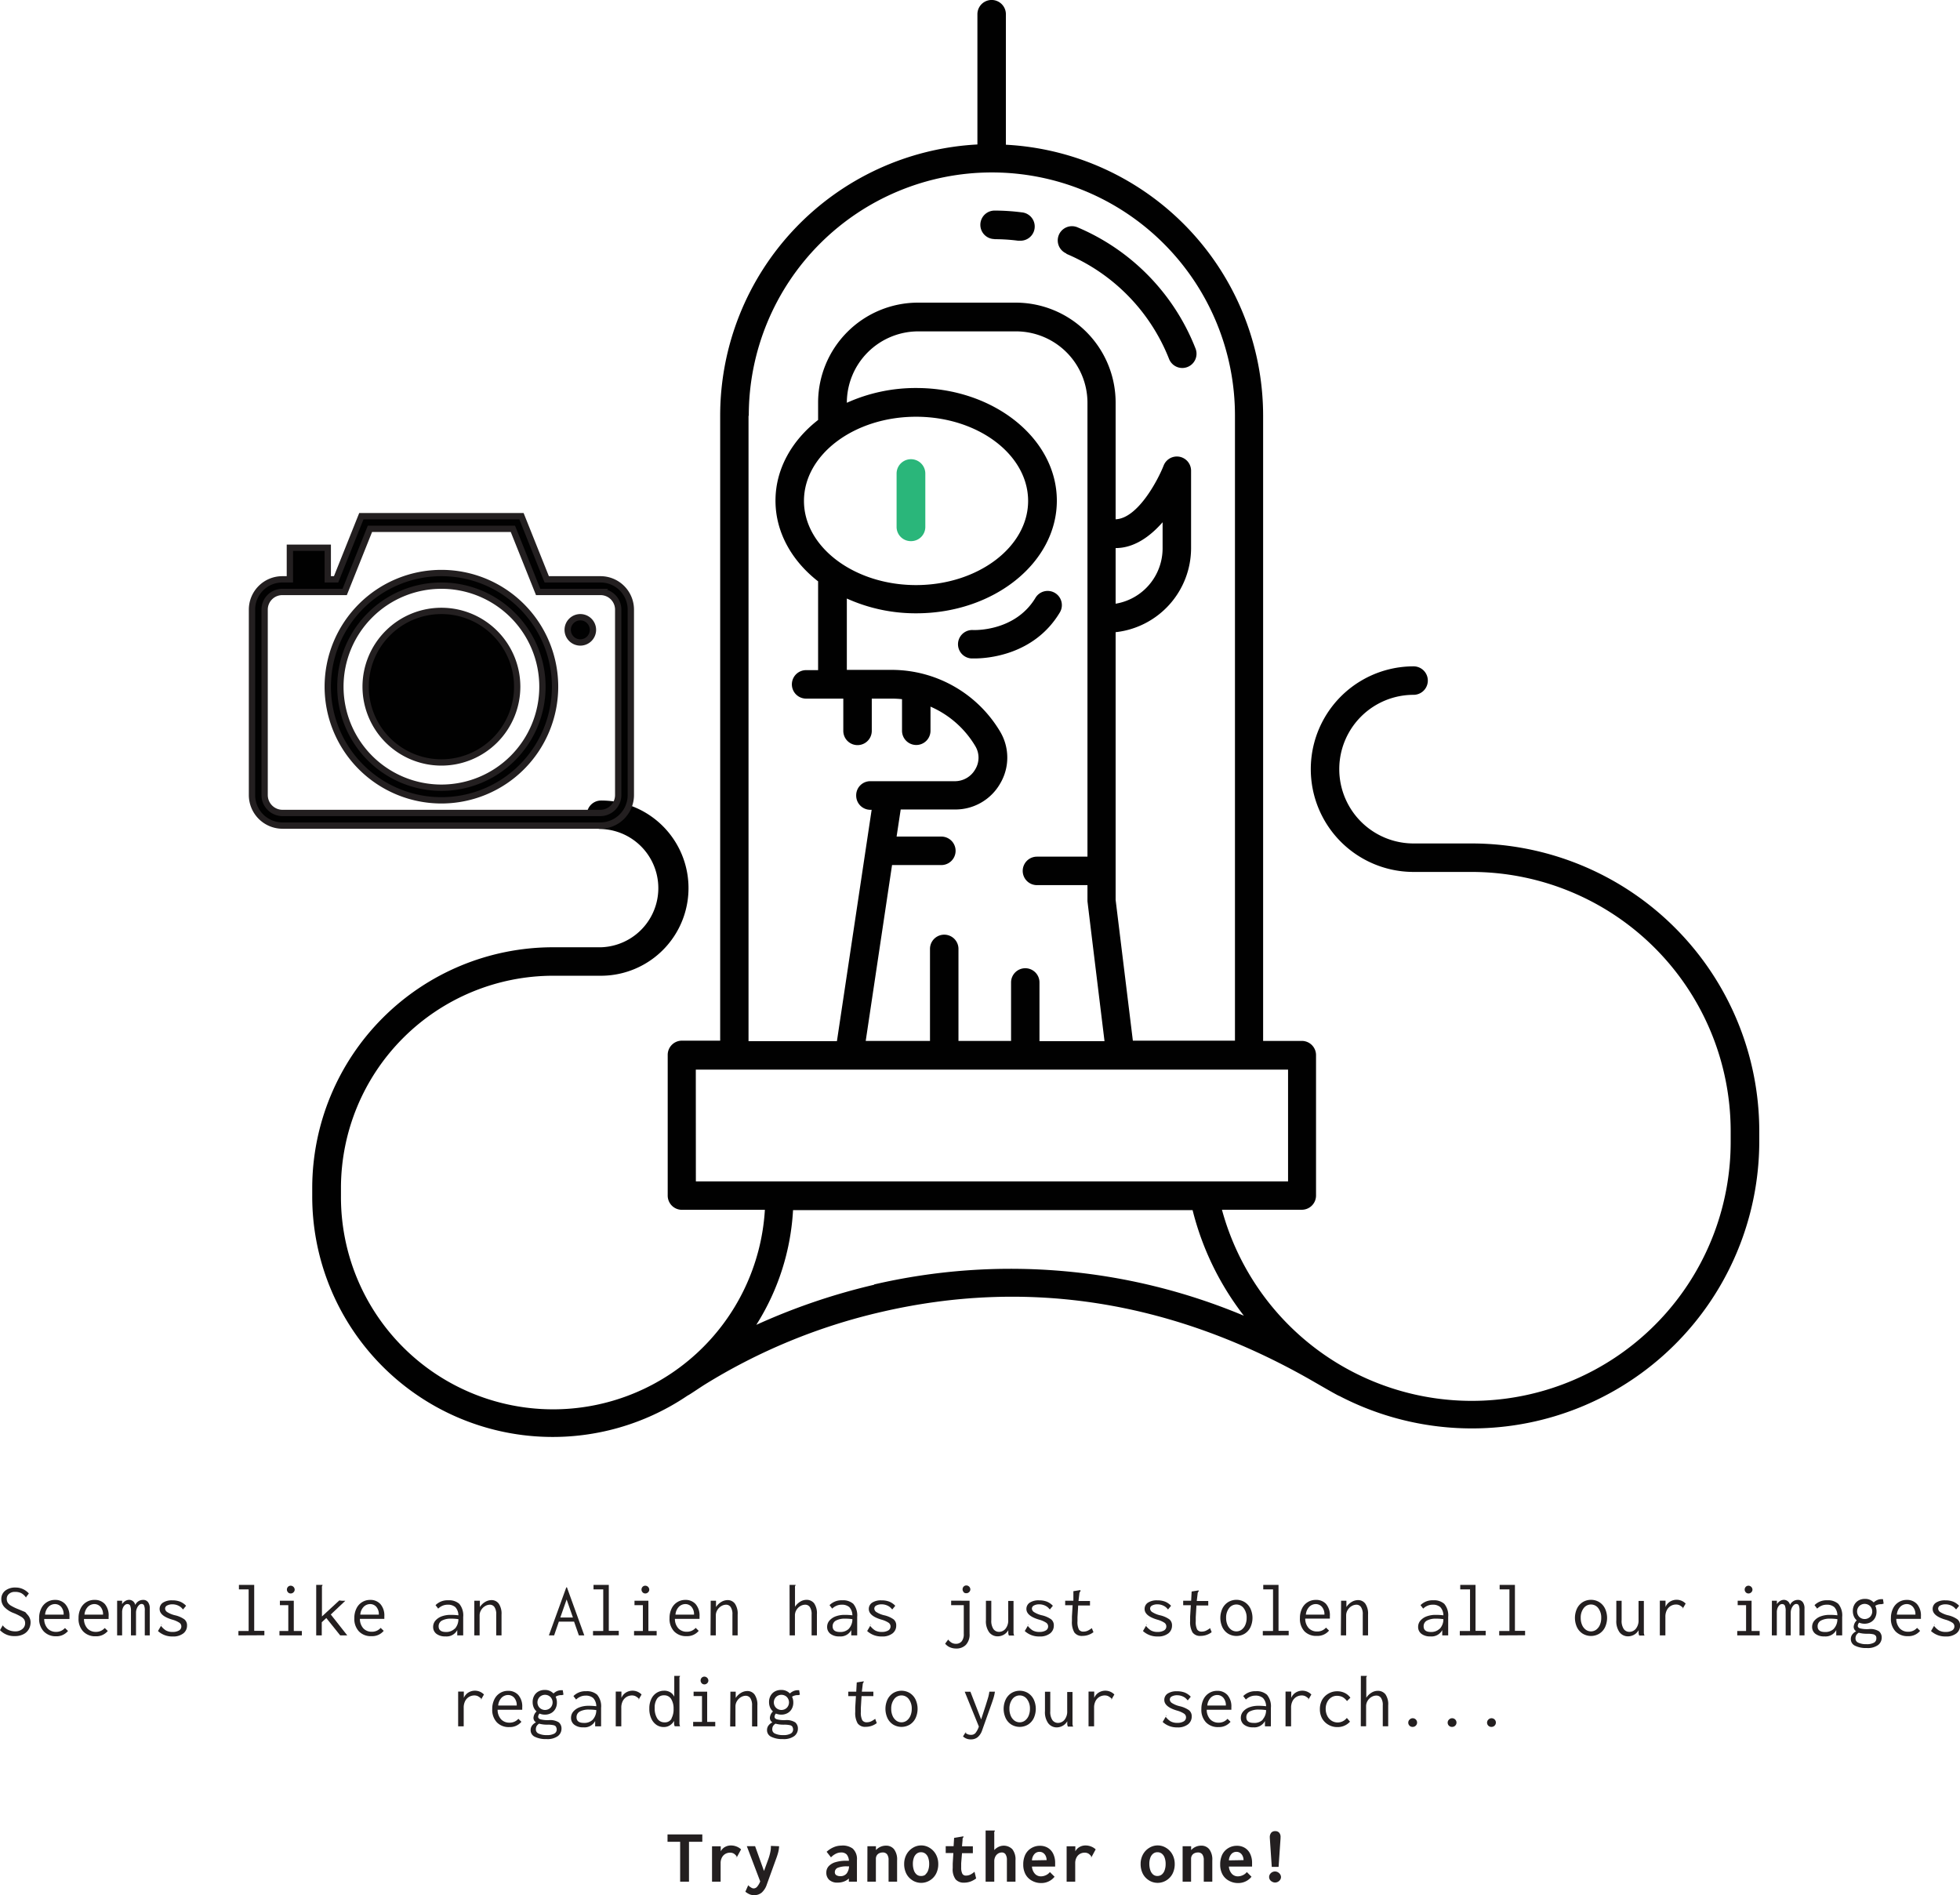 <svg xmlns="http://www.w3.org/2000/svg" viewBox="0 0 310.42 300.12"><defs><style>.cls-1{fill:#2ab67a;}.cls-2,.cls-3{fill:#010101;}.cls-3{stroke:#231f20;stroke-miterlimit:10;}.cls-4{fill:#231f20;}</style></defs><title>Asset 3</title><g id="Layer_2" data-name="Layer 2"><g id="Layer_1-2" data-name="Layer 1"><path class="cls-1" d="M144.3,85.7a2.25,2.25,0,0,0,2.25-2.25V75A2.25,2.25,0,0,0,142,75v8.42A2.25,2.25,0,0,0,144.3,85.7Z"/><path class="cls-2" d="M167.85,97A2.25,2.25,0,0,0,164,94.67c-3.21,5.34-9.61,5.12-9.9,5.11a2.25,2.25,0,0,0-.24,4.5h.44C156.2,104.29,163.75,103.84,167.85,97Z"/><path class="cls-2" d="M157.51,37.88a29.14,29.14,0,0,1,3.72.24l.29,0a2.25,2.25,0,0,0,.29-4.49,33.64,33.64,0,0,0-4.29-.28,2.25,2.25,0,1,0,0,4.51Z"/><path class="cls-2" d="M168.89,40.2a30,30,0,0,1,16.26,16.64,2.25,2.25,0,1,0,4.2-1.63A34.49,34.49,0,0,0,170.65,36a2.25,2.25,0,1,0-1.75,4.15Z"/><path class="cls-2" d="M233.1,133.58h-9.22a11.77,11.77,0,0,1,0-23.54,2.25,2.25,0,1,0,0-4.51,16.28,16.28,0,1,0,0,32.56h9.22a41.07,41.07,0,0,1,41,41v1.61a41,41,0,0,1-80.57,10.89h12.65a2.25,2.25,0,0,0,2.25-2.25V167.1a2.25,2.25,0,0,0-2.25-2.25h-6.13v-99a43,43,0,0,0-40.74-42.93V2.25a2.25,2.25,0,0,0-4.51,0V22.88a43,43,0,0,0-40.74,42.93v99H108a2.25,2.25,0,0,0-2.25,2.25v22.25A2.25,2.25,0,0,0,108,191.6h13.14A33.6,33.6,0,0,1,54,189.46v-1.33a33.64,33.64,0,0,1,33.61-33.6H95.2a13.88,13.88,0,0,0,2-27.61,14,14,0,0,0-2-.14,2.25,2.25,0,0,0,0,4.51,9.37,9.37,0,0,1,0,18.73H87.56a38.16,38.16,0,0,0-38.11,38.11v1.33A38.09,38.09,0,0,0,108.93,221c.2-.07,1.27-.81,2.52-1.62a92.49,92.49,0,0,1,28.2-11.62c23.06-5.33,45.79-1.76,67.64,10.61,1.37.78,4.61,2.68,4.87,2.73a45.5,45.5,0,0,0,66.47-40.39v-1.61A45.58,45.58,0,0,0,233.1,133.58ZM118.59,65.81a38.49,38.49,0,0,1,77,0v99H179.42l-2.73-22.3V100.12a13.41,13.41,0,0,0,11.95-13.31V74.56a2.25,2.25,0,0,0-4.35-.82c-.91,2.31-4.1,8.37-7.6,8.5V63.75a15.83,15.83,0,0,0-15.82-15.82H145.39a15.83,15.83,0,0,0-15.82,15.82v2.76c-4.16,3.24-6.75,7.77-6.75,12.78s2.59,9.54,6.75,12.78v14.06h-1.9a2.25,2.25,0,0,0,0,4.51h5.89v5.11a2.25,2.25,0,1,0,4.51,0v-5.11h3.18a15,15,0,0,1,1.61.09v5a2.25,2.25,0,0,0,4.51,0v-3.82a15.41,15.41,0,0,1,7.1,6.26,3.55,3.55,0,0,1,0,3.65,3.71,3.71,0,0,1-3.25,1.9H137.86A2.23,2.23,0,0,0,135.6,126a2.25,2.25,0,0,0,2.25,2.25h.2l-5.5,36.64h-14v-99Zm43.79,87.53a2.25,2.25,0,0,0-2.25,2.25v9.26h-8.33V150.28a2.25,2.25,0,0,0-4.51,0v14.57H137.11L141.28,137h7.81a2.25,2.25,0,1,0,0-4.51H142l.65-4.29h8.62a8.17,8.17,0,0,0,7.17-4.17,8.05,8.05,0,0,0-.05-8.18,20,20,0,0,0-17.1-9.76h-7.17V94.79a26.46,26.46,0,0,0,11,2.34c12.27,0,22.26-8,22.26-17.84s-10-17.84-22.26-17.84a26.46,26.46,0,0,0-11,2.34v0a11.32,11.32,0,0,1,11.31-11.31h15.49a11.32,11.32,0,0,1,11.31,11.31v71.88h-8a2.25,2.25,0,1,0,0,4.51h8v2.54c0,.09,2.7,22.17,2.7,22.17H164.63v-9.26A2.25,2.25,0,0,0,162.38,153.34ZM145.08,66c9.79,0,17.75,6,17.75,13.33s-8,13.33-17.75,13.33-17.75-6-17.75-13.33S135.29,66,145.08,66Zm31.61,20.8c2.9,0,5.42-1.79,7.44-4.09v4.14a8.89,8.89,0,0,1-7.44,8.76Zm-66.49,82.6H204V187.1H110.21Zm28.23,34.07a99.94,99.94,0,0,0-18.65,6.35,37.85,37.85,0,0,0,5.82-18.17h63.28A45.14,45.14,0,0,0,197,208.37,95.57,95.57,0,0,0,138.44,203.42Z"/><path class="cls-3" d="M95.11,91.75H86.59l-4-10H57.23l-4,10H51.91v-5h-6v5h-1.2a4.8,4.8,0,0,0-4.8,4.8v29.37a4.84,4.84,0,0,0,4.83,4.83H95.08a4.84,4.84,0,0,0,4.83-4.83V96.55A4.8,4.8,0,0,0,95.11,91.75Zm2.8,34.17a2.84,2.84,0,0,1-2.83,2.83H44.74a2.84,2.84,0,0,1-2.83-2.83V96.55a2.8,2.8,0,0,1,2.8-2.8h9.88l4-10H81.23l4,10h9.88a2.8,2.8,0,0,1,2.8,2.8Z"/><path class="cls-3" d="M69.91,90.75a18,18,0,1,0,18,18A18,18,0,0,0,69.91,90.75Zm0,34a16,16,0,1,1,16-16A16,16,0,0,1,69.91,124.75Z"/><path class="cls-3" d="M69.91,96.75a12,12,0,1,0,12,12A12,12,0,0,0,69.91,96.75Z"/><path class="cls-3" d="M91.91,101.75a2,2,0,1,1,2-2A2,2,0,0,1,91.91,101.75Z"/><path class="cls-4" d="M4,255.31l.41.47A1.72,1.72,0,0,1,4.84,257a2.14,2.14,0,0,1-.27,1,2,2,0,0,1-.83.8,2.84,2.84,0,0,1-1.39.31A3.06,3.06,0,0,1,0,258.17l.43-.76h0a2.36,2.36,0,0,0,.83.69,2.59,2.59,0,0,0,1.18.26,1.66,1.66,0,0,0,1.1-.37,1.15,1.15,0,0,0,.44-.91,1.13,1.13,0,0,0-.14-.58,1.49,1.49,0,0,0-.5-.46,8.29,8.29,0,0,0-1.08-.54,4,4,0,0,1-1.58-1,1.85,1.85,0,0,1-.47-1.24,1.65,1.65,0,0,1,.61-1.34,2.55,2.55,0,0,1,1.67-.5,2.71,2.71,0,0,1,1.15.25,2.82,2.82,0,0,1,.93.69l-.47.62h0a2.14,2.14,0,0,0-.75-.68,2.21,2.21,0,0,0-1-.19,1.34,1.34,0,0,0-.93.32,1,1,0,0,0-.35.77,1.18,1.18,0,0,0,.15.61,1.58,1.58,0,0,0,.55.5,7.59,7.59,0,0,0,1.15.55Zm-3.56,2,0,0C.38,257.33.39,257.32.46,257.35Zm.11,0s0,0,0,0l-.06,0,0,0,.08,0ZM4,253s0,0,0,0l.06,0,0,0L4,253Zm.16,0-.05,0,0,0C4.16,253.06,4.17,253.08,4.15,253.06Z"/><path class="cls-4" d="M6.93,258.37a2.88,2.88,0,0,1-.73-2.1,3.36,3.36,0,0,1,.34-1.55,2.37,2.37,0,0,1,2.18-1.34,2.11,2.11,0,0,1,1.61.66A2.75,2.75,0,0,1,11,256q0,.13,0,.4H7a2.22,2.22,0,0,0,.56,1.52,1.77,1.77,0,0,0,1.31.52,1.82,1.82,0,0,0,1.42-.61l.48.47a2.36,2.36,0,0,1-1.92.84A2.6,2.6,0,0,1,6.93,258.37Zm3.15-2.66a1.8,1.8,0,0,0-.39-1.22,1.29,1.29,0,0,0-1-.45,1.47,1.47,0,0,0-1,.42,2,2,0,0,0-.55,1.25Z"/><path class="cls-4" d="M13.17,258.37a2.88,2.88,0,0,1-.73-2.1,3.36,3.36,0,0,1,.34-1.55A2.37,2.37,0,0,1,15,253.38a2.11,2.11,0,0,1,1.61.66A2.75,2.75,0,0,1,17.2,256q0,.13,0,.4h-3.9a2.22,2.22,0,0,0,.56,1.52,1.77,1.77,0,0,0,1.31.52,1.82,1.82,0,0,0,1.42-.61l.48.47a2.36,2.36,0,0,1-1.92.84A2.6,2.6,0,0,1,13.17,258.37Zm3.15-2.66a1.8,1.8,0,0,0-.39-1.22,1.29,1.29,0,0,0-1-.45,1.47,1.47,0,0,0-1,.42,2,2,0,0,0-.55,1.25Z"/><path class="cls-4" d="M18.55,253.51h.79v.54a1.55,1.55,0,0,1,.49-.49,1.17,1.17,0,0,1,.62-.19,1,1,0,0,1,.63.23,1,1,0,0,1,.34.58,1.35,1.35,0,0,1,1.24-.8.92.92,0,0,1,.81.39,1.63,1.63,0,0,1,.25,1V259h-.79v-3.89a1.91,1.91,0,0,0-.13-.89.43.43,0,0,0-.38-.2.6.6,0,0,0-.42.2,1.52,1.52,0,0,0-.33.52,1.7,1.7,0,0,0-.13.63V259h-.8v-3.82a2.16,2.16,0,0,0-.13-.91.49.49,0,0,0-.47-.23.56.56,0,0,0-.37.16,1.18,1.18,0,0,0-.31.46,1.78,1.78,0,0,0-.12.68V259h-.79Z"/><path class="cls-4" d="M29.19,256.45a1.2,1.2,0,0,1,.43,1,1.53,1.53,0,0,1-.58,1.23,2.57,2.57,0,0,1-1.69.49,3.3,3.3,0,0,1-2.33-.86l.48-.82h0a2.91,2.91,0,0,0,.77.72,2.08,2.08,0,0,0,1.08.24,1.9,1.9,0,0,0,1-.23.72.72,0,0,0,.37-.64.7.7,0,0,0-.3-.58,3.9,3.9,0,0,0-1.08-.48q-2.06-.59-2.06-1.7a1.18,1.18,0,0,1,.52-1,2.55,2.55,0,0,1,1.49-.37,3.31,3.31,0,0,1,1.25.21,2.7,2.7,0,0,1,.93.65l-.49.6h0a1.73,1.73,0,0,0-.71-.61,2.16,2.16,0,0,0-.94-.22,1.75,1.75,0,0,0-.85.18.55.55,0,0,0-.33.5.7.7,0,0,0,.34.55,4,4,0,0,0,1.21.5A4.17,4.17,0,0,1,29.19,256.45Zm-3.7.92,0,0,0,0S25.48,257.36,25.49,257.36Zm.16,0s0,0-.11,0l0-.06.07,0Zm3.34-2.5,0,0-.06-.06S28.92,254.84,29,254.89Zm.07,0h0l0,0,0,0S29,254.91,29,254.91Z"/><path class="cls-4" d="M37.76,259v-.7h1.62v-6.59H37.84V251h2.42v7.28h1.61v.7Z"/><path class="cls-4" d="M44.26,259v-.7h1.4v-4.09H44.33v-.7h2.2v4.79h1.28v.7Zm1.36-6.82a.59.59,0,0,1-.18-.43.62.62,0,0,1,.17-.44.59.59,0,0,1,.44-.18.64.64,0,0,1,.62.62.58.58,0,0,1-.19.43.61.61,0,0,1-.44.18A.59.59,0,0,1,45.61,252.18Z"/><path class="cls-4" d="M51.68,256.25l-.72.67V259h-.88v-8h1v.08a.32.32,0,0,0-.09.16,1.56,1.56,0,0,0,0,.29V256l2.75-2.54a3.23,3.23,0,0,0,.64.06h.31l-2.3,2.17L55,259l-1.12,0Z"/><path class="cls-4" d="M56.85,258.37a2.88,2.88,0,0,1-.73-2.1,3.36,3.36,0,0,1,.34-1.55,2.37,2.37,0,0,1,2.18-1.34,2.11,2.11,0,0,1,1.61.66,2.75,2.75,0,0,1,.62,1.94q0,.13,0,.4H57a2.22,2.22,0,0,0,.56,1.52,1.77,1.77,0,0,0,1.31.52,1.82,1.82,0,0,0,1.42-.61l.48.47a2.36,2.36,0,0,1-1.92.84A2.6,2.6,0,0,1,56.85,258.37ZM60,255.71a1.8,1.8,0,0,0-.39-1.22,1.29,1.29,0,0,0-1-.45,1.47,1.47,0,0,0-1,.42,2,2,0,0,0-.55,1.25Z"/><path class="cls-4" d="M72.74,254a2.86,2.86,0,0,1,.62,2.08V259h-.94v-.84a1.91,1.91,0,0,1-1.87,1,2.22,2.22,0,0,1-1.43-.41,1.34,1.34,0,0,1-.52-1.1,1.5,1.5,0,0,1,.37-1,2.38,2.38,0,0,1,1-.67,4,4,0,0,1,1.39-.23,9.64,9.64,0,0,1,1.24.07,1.92,1.92,0,0,0-.49-1.3,1.77,1.77,0,0,0-1.23-.38,2,2,0,0,0-.79.16,2.23,2.23,0,0,0-.69.46l-.42-.55a2.65,2.65,0,0,1,2-.77A2.44,2.44,0,0,1,72.74,254Zm-.7,3.94a2.22,2.22,0,0,0,.56-1.51,7.5,7.5,0,0,0-1.16-.08,2.92,2.92,0,0,0-1.44.3,1,1,0,0,0-.53.91q0,.9,1.16.9A1.89,1.89,0,0,0,72,257.95Z"/><path class="cls-4" d="M75.12,253.51H76v1a2.53,2.53,0,0,1,.82-.8,2,2,0,0,1,1-.3,1.41,1.41,0,0,1,1.17.56,2.8,2.8,0,0,1,.44,1.73V259h-.84v-3.3a2,2,0,0,0-.28-1.19.87.87,0,0,0-.73-.37,1.5,1.5,0,0,0-.75.22,1.76,1.76,0,0,0-.62.61,1.62,1.62,0,0,0-.25.88V259h-.84Z"/><path class="cls-4" d="M91.68,259l-.76-2.18H88.51L87.76,259h-.83l2.76-7.61h.1L92.54,259Zm-2.94-2.83h2l-1-2.86Z"/><path class="cls-4" d="M93.92,259v-.7h1.62v-6.59H94V251h2.42v7.28H98v.7Z"/><path class="cls-4" d="M100.42,259v-.7h1.4v-4.09h-1.33v-.7h2.2v4.79H104v.7Zm1.36-6.82a.59.59,0,0,1-.18-.43.62.62,0,0,1,.17-.44.59.59,0,0,1,.44-.18.64.64,0,0,1,.62.62.58.58,0,0,1-.19.43.61.61,0,0,1-.44.18A.59.59,0,0,1,101.77,252.18Z"/><path class="cls-4" d="M106.77,258.37a2.88,2.88,0,0,1-.73-2.1,3.36,3.36,0,0,1,.34-1.55,2.37,2.37,0,0,1,2.18-1.34,2.11,2.11,0,0,1,1.61.66,2.75,2.75,0,0,1,.62,1.94q0,.13,0,.4h-3.9a2.22,2.22,0,0,0,.56,1.52,1.77,1.77,0,0,0,1.31.52,1.82,1.82,0,0,0,1.42-.61l.48.47a2.36,2.36,0,0,1-1.92.84A2.6,2.6,0,0,1,106.77,258.37Zm3.15-2.66a1.8,1.8,0,0,0-.39-1.22,1.29,1.29,0,0,0-1-.45,1.47,1.47,0,0,0-1,.42,2,2,0,0,0-.55,1.25Z"/><path class="cls-4" d="M112.56,253.51h.84v1a2.53,2.53,0,0,1,.82-.8,2,2,0,0,1,1-.3,1.41,1.41,0,0,1,1.17.56,2.8,2.8,0,0,1,.44,1.73V259H116v-3.3a2,2,0,0,0-.28-1.19.87.87,0,0,0-.73-.37,1.5,1.5,0,0,0-.75.22,1.76,1.76,0,0,0-.62.61,1.62,1.62,0,0,0-.25.88V259h-.84Z"/><path class="cls-4" d="M125.05,251H126v.08a.32.32,0,0,0-.09.16,1.6,1.6,0,0,0,0,.29v2.94a2.56,2.56,0,0,1,.81-.8,1.87,1.87,0,0,1,1-.3,1.49,1.49,0,0,1,1.22.55,2.77,2.77,0,0,1,.44,1.74V259h-.84v-3.3a2,2,0,0,0-.28-1.19.87.87,0,0,0-.73-.37,1.52,1.52,0,0,0-.76.21,1.75,1.75,0,0,0-.62.6,1.64,1.64,0,0,0-.25.89V259h-.84Z"/><path class="cls-4" d="M135.14,254a2.86,2.86,0,0,1,.62,2.08V259h-.94v-.84a1.91,1.91,0,0,1-1.87,1,2.22,2.22,0,0,1-1.43-.41,1.34,1.34,0,0,1-.52-1.1,1.5,1.5,0,0,1,.37-1,2.38,2.38,0,0,1,1-.67,4,4,0,0,1,1.39-.23,9.64,9.64,0,0,1,1.24.07,1.92,1.92,0,0,0-.49-1.3,1.77,1.77,0,0,0-1.23-.38,2,2,0,0,0-.79.16,2.23,2.23,0,0,0-.69.46l-.42-.55a2.65,2.65,0,0,1,2-.77A2.44,2.44,0,0,1,135.14,254Zm-.7,3.94a2.22,2.22,0,0,0,.56-1.51,7.5,7.5,0,0,0-1.16-.08,2.92,2.92,0,0,0-1.44.3,1,1,0,0,0-.53.91q0,.9,1.16.9A1.89,1.89,0,0,0,134.44,257.95Z"/><path class="cls-4" d="M141.51,256.45a1.2,1.2,0,0,1,.43,1,1.53,1.53,0,0,1-.58,1.23,2.57,2.57,0,0,1-1.69.49,3.3,3.3,0,0,1-2.33-.86l.48-.82h0a2.91,2.91,0,0,0,.77.72,2.08,2.08,0,0,0,1.08.24,1.9,1.9,0,0,0,1-.23.72.72,0,0,0,.37-.64.7.7,0,0,0-.3-.58,3.9,3.9,0,0,0-1.08-.48q-2.06-.59-2.06-1.7a1.18,1.18,0,0,1,.52-1,2.55,2.55,0,0,1,1.49-.37,3.31,3.31,0,0,1,1.25.21,2.7,2.7,0,0,1,.93.65l-.49.6h0a1.73,1.73,0,0,0-.71-.61,2.16,2.16,0,0,0-.94-.22,1.75,1.75,0,0,0-.85.18.55.55,0,0,0-.33.5.7.7,0,0,0,.34.55,4,4,0,0,0,1.21.5A4.17,4.17,0,0,1,141.51,256.45Zm-3.7.92,0,0,0,0S137.8,257.36,137.81,257.36Zm.16,0s0,0-.11,0l0-.06.07,0Zm3.34-2.5,0,0-.06-.06S141.24,254.84,141.3,254.89Zm.07,0h0l0,0,0,0S141.37,254.91,141.37,254.91Z"/><path class="cls-4" d="M153.56,253.51v5.22a2.39,2.39,0,0,1-.59,1.77,2.06,2.06,0,0,1-1.51.58,2.53,2.53,0,0,1-1-.19,2,2,0,0,1-.77-.58l.48-.65h0a2,2,0,0,0,.53.49,1.32,1.32,0,0,0,.7.18,1.14,1.14,0,0,0,.9-.38,1.75,1.75,0,0,0,.34-1.18v-4.56h-2v-.71Zm-3.38,6.08,0,0,0,0S150.17,259.59,150.18,259.59Zm.16,0s0,0,0,0l-.07,0,0,0,.07,0Zm2.29-7.45a.59.59,0,0,1-.18-.43.62.62,0,0,1,.17-.44.59.59,0,0,1,.44-.18.64.64,0,0,1,.62.62.58.58,0,0,1-.19.43.61.61,0,0,1-.44.18A.59.59,0,0,1,152.63,252.18Z"/><path class="cls-4" d="M156.65,258.49a3,3,0,0,1-.5-1.91v-3.06H157v3.06a2.33,2.33,0,0,0,.34,1.42,1.09,1.09,0,0,0,.91.44,1.34,1.34,0,0,0,1-.49,2.08,2.08,0,0,0,.43-1.41v-3h.84v4.63c0,.19,0,.35,0,.47a1.23,1.23,0,0,0,.1.38h-.83a1.12,1.12,0,0,1-.1-.37c0-.13,0-.28,0-.47a1.91,1.91,0,0,1-.71.71,2,2,0,0,1-1,.26A1.68,1.68,0,0,1,156.65,258.49Z"/><path class="cls-4" d="M166.47,256.45a1.2,1.2,0,0,1,.43,1,1.53,1.53,0,0,1-.58,1.23,2.57,2.57,0,0,1-1.69.49,3.3,3.3,0,0,1-2.33-.86l.48-.82h0a2.91,2.91,0,0,0,.77.72,2.08,2.08,0,0,0,1.08.24,1.9,1.9,0,0,0,1-.23.72.72,0,0,0,.37-.64.7.7,0,0,0-.3-.58,3.9,3.9,0,0,0-1.08-.48q-2.06-.59-2.06-1.7a1.18,1.18,0,0,1,.52-1,2.55,2.55,0,0,1,1.49-.37,3.31,3.31,0,0,1,1.25.21,2.7,2.7,0,0,1,.93.65l-.49.6h0a1.73,1.73,0,0,0-.71-.61,2.16,2.16,0,0,0-.94-.22,1.75,1.75,0,0,0-.85.18.55.55,0,0,0-.33.5.7.7,0,0,0,.34.55,4,4,0,0,0,1.21.5A4.17,4.17,0,0,1,166.47,256.45Zm-3.7.92,0,0,0,0S162.76,257.36,162.77,257.36Zm.16,0s0,0-.11,0l0-.06.07,0Zm3.34-2.5,0,0-.06-.06S166.2,254.84,166.26,254.89Zm.07,0h0l0,0,0,0S166.33,254.91,166.33,254.91Z"/><path class="cls-4" d="M173.18,258.49a2.86,2.86,0,0,1-1.74.59,1.45,1.45,0,0,1-1.29-.55,3.28,3.28,0,0,1-.38-1.8c0-.14,0-.37,0-.71l.11-1.8H168.7v-.71H170L170,252l1-.16h.12V252a1.68,1.68,0,0,0-.13.2.73.73,0,0,0-.05.26l-.13,1.09h1.82v.71h-1.87l-.11,1.86q0,.48,0,.64a2.62,2.62,0,0,0,.22,1.3.79.79,0,0,0,.71.34,1.62,1.62,0,0,0,.66-.13,3.57,3.57,0,0,0,.68-.42Z"/><path class="cls-4" d="M185.19,256.45a1.2,1.2,0,0,1,.43,1,1.53,1.53,0,0,1-.58,1.23,2.57,2.57,0,0,1-1.69.49,3.3,3.3,0,0,1-2.33-.86l.48-.82h0a2.91,2.91,0,0,0,.77.72,2.08,2.08,0,0,0,1.08.24,1.9,1.9,0,0,0,1-.23.72.72,0,0,0,.37-.64.7.7,0,0,0-.3-.58,3.9,3.9,0,0,0-1.08-.48q-2.06-.59-2.06-1.7a1.18,1.18,0,0,1,.52-1,2.55,2.55,0,0,1,1.49-.37,3.31,3.31,0,0,1,1.25.21,2.7,2.7,0,0,1,.93.65l-.49.6h0a1.73,1.73,0,0,0-.71-.61,2.16,2.16,0,0,0-.94-.22,1.75,1.75,0,0,0-.85.18.55.55,0,0,0-.33.5.7.7,0,0,0,.34.55,4,4,0,0,0,1.21.5A4.17,4.17,0,0,1,185.19,256.45Zm-3.7.92,0,0,0,0S181.48,257.36,181.49,257.36Zm.16,0s0,0-.11,0l0-.06.07,0Zm3.34-2.5,0,0-.06-.06S184.92,254.84,185,254.89Zm.07,0h0l0,0,0,0S185,254.91,185,254.91Z"/><path class="cls-4" d="M191.9,258.49a2.86,2.86,0,0,1-1.74.59,1.45,1.45,0,0,1-1.29-.55,3.28,3.28,0,0,1-.38-1.8c0-.14,0-.37,0-.71l.11-1.8h-1.21v-.71h1.26l.08-1.46,1-.16h.12V252a1.68,1.68,0,0,0-.13.2.73.73,0,0,0-.05.26l-.13,1.09h1.82v.71h-1.87l-.11,1.86q0,.48,0,.64a2.62,2.62,0,0,0,.22,1.3.79.79,0,0,0,.71.34,1.62,1.62,0,0,0,.66-.13,3.57,3.57,0,0,0,.68-.42Z"/><path class="cls-4" d="M194.51,258.73a2.45,2.45,0,0,1-.9-1,3.52,3.52,0,0,1,0-3,2.49,2.49,0,0,1,.9-1,2.53,2.53,0,0,1,2.62,0,2.49,2.49,0,0,1,.9,1,3.52,3.52,0,0,1,0,3,2.45,2.45,0,0,1-.9,1,2.56,2.56,0,0,1-2.62,0Zm2.14-.64a1.84,1.84,0,0,0,.58-.76,2.75,2.75,0,0,0,.21-1.1,2.45,2.45,0,0,0-.46-1.53,1.44,1.44,0,0,0-2.33,0,2.44,2.44,0,0,0-.46,1.53,2.74,2.74,0,0,0,.21,1.1,1.84,1.84,0,0,0,.58.76,1.4,1.4,0,0,0,1.67,0Z"/><path class="cls-4" d="M200,259v-.7h1.62v-6.59h-1.55V251h2.42v7.28h1.61v.7Z"/><path class="cls-4" d="M206.61,258.37a2.88,2.88,0,0,1-.73-2.1,3.36,3.36,0,0,1,.34-1.55,2.37,2.37,0,0,1,2.18-1.34A2.11,2.11,0,0,1,210,254a2.75,2.75,0,0,1,.62,1.94q0,.13,0,.4h-3.9a2.22,2.22,0,0,0,.56,1.52,1.77,1.77,0,0,0,1.31.52,1.82,1.82,0,0,0,1.42-.61l.48.47a2.36,2.36,0,0,1-1.92.84A2.6,2.6,0,0,1,206.61,258.37Zm3.15-2.66a1.8,1.8,0,0,0-.39-1.22,1.29,1.29,0,0,0-1-.45,1.47,1.47,0,0,0-1,.42,2,2,0,0,0-.55,1.25Z"/><path class="cls-4" d="M212.4,253.51h.84v1a2.53,2.53,0,0,1,.82-.8,2,2,0,0,1,1-.3,1.41,1.41,0,0,1,1.17.56,2.8,2.8,0,0,1,.44,1.73V259h-.84v-3.3a2,2,0,0,0-.28-1.19.87.87,0,0,0-.73-.37,1.5,1.5,0,0,0-.75.22,1.76,1.76,0,0,0-.62.61,1.62,1.62,0,0,0-.25.88V259h-.84Z"/><path class="cls-4" d="M228.74,254a2.86,2.86,0,0,1,.62,2.08V259h-.94v-.84a1.91,1.91,0,0,1-1.87,1,2.22,2.22,0,0,1-1.43-.41,1.34,1.34,0,0,1-.52-1.1,1.5,1.5,0,0,1,.37-1,2.38,2.38,0,0,1,1-.67,4,4,0,0,1,1.39-.23,9.64,9.64,0,0,1,1.24.07,1.92,1.92,0,0,0-.49-1.3,1.77,1.77,0,0,0-1.23-.38,2,2,0,0,0-.79.16,2.23,2.23,0,0,0-.69.46l-.42-.55a2.65,2.65,0,0,1,2-.77A2.44,2.44,0,0,1,228.74,254Zm-.7,3.94a2.22,2.22,0,0,0,.56-1.51,7.5,7.5,0,0,0-1.16-.08,2.92,2.92,0,0,0-1.44.3,1,1,0,0,0-.53.91q0,.9,1.16.9A1.89,1.89,0,0,0,228,257.95Z"/><path class="cls-4" d="M231.2,259v-.7h1.62v-6.59h-1.55V251h2.42v7.28h1.61v.7Z"/><path class="cls-4" d="M237.44,259v-.7h1.62v-6.59h-1.55V251h2.42v7.28h1.61v.7Z"/><path class="cls-4" d="M250.67,258.73a2.45,2.45,0,0,1-.9-1,3.52,3.52,0,0,1,0-3,2.49,2.49,0,0,1,.9-1,2.53,2.53,0,0,1,2.62,0,2.49,2.49,0,0,1,.9,1,3.52,3.52,0,0,1,0,3,2.45,2.45,0,0,1-.9,1,2.56,2.56,0,0,1-2.62,0Zm2.14-.64a1.84,1.84,0,0,0,.58-.76,2.75,2.75,0,0,0,.21-1.1,2.45,2.45,0,0,0-.46-1.53,1.44,1.44,0,0,0-2.33,0,2.44,2.44,0,0,0-.46,1.53,2.74,2.74,0,0,0,.21,1.1,1.84,1.84,0,0,0,.58.76,1.4,1.4,0,0,0,1.67,0Z"/><path class="cls-4" d="M256.49,258.49a3,3,0,0,1-.5-1.91v-3.06h.84v3.06a2.33,2.33,0,0,0,.34,1.42,1.09,1.09,0,0,0,.91.44,1.34,1.34,0,0,0,1-.49,2.08,2.08,0,0,0,.43-1.41v-3h.84v4.63c0,.19,0,.35,0,.47a1.24,1.24,0,0,0,.1.38h-.83a1.12,1.12,0,0,1-.1-.37c0-.13,0-.28,0-.47a1.91,1.91,0,0,1-.71.71,2,2,0,0,1-1,.26A1.68,1.68,0,0,1,256.49,258.49Z"/><path class="cls-4" d="M266.57,254.65h0a2.45,2.45,0,0,0-.58-.43,1.29,1.29,0,0,0-.55-.11,1.64,1.64,0,0,0-.82.22,1.62,1.62,0,0,0-.62.65,2.26,2.26,0,0,0-.24,1.1V259h-.88v-5.5h.9l0,1a1.79,1.79,0,0,1,.7-.84,2,2,0,0,1,2.49.3Zm-.13,0s0,0,0,0l.07,0,0,.06-.08,0Zm.17,0-.07,0,0,0C266.62,254.71,266.64,254.73,266.61,254.72Z"/><path class="cls-4" d="M275.14,259v-.7h1.4v-4.09h-1.33v-.7h2.2v4.79h1.28v.7Zm1.36-6.82a.59.59,0,0,1-.18-.43.61.61,0,0,1,.17-.44.59.59,0,0,1,.44-.18.64.64,0,0,1,.62.62.58.58,0,0,1-.19.43.61.61,0,0,1-.44.18A.59.59,0,0,1,276.49,252.18Z"/><path class="cls-4" d="M280.63,253.51h.79v.54a1.55,1.55,0,0,1,.49-.49,1.17,1.17,0,0,1,.62-.19,1,1,0,0,1,.63.23,1,1,0,0,1,.34.58,1.3,1.3,0,0,1,.49-.58,1.32,1.32,0,0,1,.74-.22.92.92,0,0,1,.81.39,1.63,1.63,0,0,1,.25,1V259H285v-3.89a1.91,1.91,0,0,0-.13-.89.43.43,0,0,0-.38-.2.6.6,0,0,0-.42.2,1.52,1.52,0,0,0-.33.52,1.7,1.7,0,0,0-.13.63V259h-.8v-3.82a2.16,2.16,0,0,0-.13-.91.49.49,0,0,0-.47-.23.56.56,0,0,0-.37.16,1.19,1.19,0,0,0-.31.46,1.78,1.78,0,0,0-.12.68V259h-.79Z"/><path class="cls-4" d="M291.14,254a2.86,2.86,0,0,1,.62,2.08V259h-.94v-.84a1.91,1.91,0,0,1-1.87,1,2.22,2.22,0,0,1-1.43-.41,1.34,1.34,0,0,1-.52-1.1,1.5,1.5,0,0,1,.37-1,2.38,2.38,0,0,1,1-.67,4,4,0,0,1,1.39-.23,9.65,9.65,0,0,1,1.24.07,1.91,1.91,0,0,0-.49-1.3,1.77,1.77,0,0,0-1.23-.38,2,2,0,0,0-.79.16,2.23,2.23,0,0,0-.69.46l-.42-.55a2.65,2.65,0,0,1,2-.77A2.44,2.44,0,0,1,291.14,254Zm-.7,3.94a2.22,2.22,0,0,0,.56-1.51,7.51,7.51,0,0,0-1.16-.08,2.92,2.92,0,0,0-1.44.3,1,1,0,0,0-.53.91q0,.9,1.16.9A1.88,1.88,0,0,0,290.44,257.95Z"/><path class="cls-4" d="M298,254.06a1.71,1.71,0,0,0-1,.25,2,2,0,0,1,.2.9,2.05,2.05,0,0,1-.23,1,1.72,1.72,0,0,1-.67.69,2,2,0,0,1-1,.25,2.15,2.15,0,0,1-.85-.17.81.81,0,0,0-.22.5q0,.29.37.41A4.62,4.62,0,0,0,296,258a2.59,2.59,0,0,1,1.59.35,1.27,1.27,0,0,1,.43,1,1.47,1.47,0,0,1-.58,1.18,2.8,2.8,0,0,1-1.8.47,3.91,3.91,0,0,1-1.84-.36,1.14,1.14,0,0,1-.67-1.06,1.18,1.18,0,0,1,.24-.74,1.68,1.68,0,0,1,.61-.49.83.83,0,0,1-.4-.73,1.53,1.53,0,0,1,.49-1,1.71,1.71,0,0,1-.46-.64,2.08,2.08,0,0,1-.16-.82,2,2,0,0,1,.23-1,1.71,1.71,0,0,1,.67-.69,2,2,0,0,1,1-.25,1.83,1.83,0,0,1,1.4.56,2,2,0,0,1,.59-.39,1.76,1.76,0,0,1,.68-.13h.2l.11.71Zm-.94,5a.65.65,0,0,0-.4-.24,3.87,3.87,0,0,0-.9-.08,4.94,4.94,0,0,1-1.38-.16,1.22,1.22,0,0,0-.4.4,1.1,1.1,0,0,0-.11.54.7.7,0,0,0,.46.64,2.9,2.9,0,0,0,1.27.23,2.35,2.35,0,0,0,1.18-.23.72.72,0,0,0,.39-.64A.85.85,0,0,0,297.1,259.08Zm-.88-3a1.23,1.23,0,0,0,0-1.7,1.23,1.23,0,0,0-1.72,0,1.23,1.23,0,0,0,0,1.7,1.23,1.23,0,0,0,1.72,0Z"/><path class="cls-4" d="M300.21,258.37a2.88,2.88,0,0,1-.73-2.1,3.37,3.37,0,0,1,.34-1.55,2.37,2.37,0,0,1,2.18-1.34,2.11,2.11,0,0,1,1.61.66,2.75,2.75,0,0,1,.62,1.94q0,.13,0,.4h-3.9a2.22,2.22,0,0,0,.56,1.52,1.77,1.77,0,0,0,1.31.52,1.82,1.82,0,0,0,1.42-.61l.48.47a2.36,2.36,0,0,1-1.92.84A2.6,2.6,0,0,1,300.21,258.37Zm3.15-2.66a1.8,1.8,0,0,0-.39-1.22,1.29,1.29,0,0,0-1-.45,1.47,1.47,0,0,0-1,.42,2,2,0,0,0-.55,1.25Z"/><path class="cls-4" d="M310,256.45a1.2,1.2,0,0,1,.43,1,1.53,1.53,0,0,1-.58,1.23,2.57,2.57,0,0,1-1.69.49,3.3,3.3,0,0,1-2.33-.86l.48-.82h0a2.91,2.91,0,0,0,.77.72,2.08,2.08,0,0,0,1.08.24,1.9,1.9,0,0,0,1-.23.72.72,0,0,0,.37-.64.69.69,0,0,0-.3-.58,3.9,3.9,0,0,0-1.08-.48q-2.06-.59-2.06-1.7a1.17,1.17,0,0,1,.52-1,2.55,2.55,0,0,1,1.49-.37,3.31,3.31,0,0,1,1.25.21,2.69,2.69,0,0,1,.93.65l-.49.6h0a1.73,1.73,0,0,0-.71-.61,2.16,2.16,0,0,0-.94-.22,1.76,1.76,0,0,0-.85.18.56.56,0,0,0-.33.5.7.7,0,0,0,.34.55,4.06,4.06,0,0,0,1.21.5A4.16,4.16,0,0,1,310,256.45Zm-3.7.92,0,0,0,0S306.28,257.36,306.29,257.36Zm.16,0s0,0-.11,0l0-.06.07,0Zm3.34-2.5,0,0-.06-.06S309.72,254.84,309.78,254.89Zm.07,0h0l0,0,0,0S309.85,254.91,309.85,254.91Z"/><path class="cls-4" d="M76.25,269.05h0a2.42,2.42,0,0,0-.58-.43,1.29,1.29,0,0,0-.55-.11,1.64,1.64,0,0,0-.82.22,1.62,1.62,0,0,0-.62.65,2.26,2.26,0,0,0-.24,1.1v2.92h-.88v-5.5h.9l0,1a1.79,1.79,0,0,1,.7-.84,2,2,0,0,1,2.49.3Zm-.13,0s0,0,0,0l.07,0,0,.06-.08,0Zm.17,0-.07,0,0,0C76.3,269.11,76.32,269.13,76.29,269.12Z"/><path class="cls-4" d="M78.69,272.77a2.88,2.88,0,0,1-.73-2.1,3.36,3.36,0,0,1,.34-1.55,2.37,2.37,0,0,1,2.18-1.34,2.11,2.11,0,0,1,1.61.66,2.75,2.75,0,0,1,.62,1.94q0,.13,0,.4h-3.9a2.22,2.22,0,0,0,.56,1.52,1.77,1.77,0,0,0,1.31.52,1.82,1.82,0,0,0,1.42-.61l.48.47a2.36,2.36,0,0,1-1.92.84A2.6,2.6,0,0,1,78.69,272.77Zm3.15-2.66a1.8,1.8,0,0,0-.39-1.22,1.29,1.29,0,0,0-1-.45,1.47,1.47,0,0,0-1,.42,2,2,0,0,0-.55,1.25Z"/><path class="cls-4" d="M89,268.46a1.71,1.71,0,0,0-1,.25,2,2,0,0,1,.2.9,2,2,0,0,1-.23,1,1.71,1.71,0,0,1-.67.69,2,2,0,0,1-1,.25,2.15,2.15,0,0,1-.85-.17.81.81,0,0,0-.22.5q0,.29.37.41a4.62,4.62,0,0,0,1.31.13,2.59,2.59,0,0,1,1.59.35,1.27,1.27,0,0,1,.43,1,1.47,1.47,0,0,1-.58,1.18,2.81,2.81,0,0,1-1.8.47,3.91,3.91,0,0,1-1.84-.36,1.14,1.14,0,0,1-.67-1.06,1.18,1.18,0,0,1,.24-.74,1.69,1.69,0,0,1,.61-.49.83.83,0,0,1-.4-.73,1.53,1.53,0,0,1,.49-1,1.72,1.72,0,0,1-.46-.64,2.08,2.08,0,0,1-.16-.82,2,2,0,0,1,.23-1,1.71,1.71,0,0,1,.67-.69,2,2,0,0,1,1-.25,1.83,1.83,0,0,1,1.4.56,2,2,0,0,1,.59-.39,1.77,1.77,0,0,1,.68-.13h.2l.11.71Zm-.94,5a.65.65,0,0,0-.4-.24,3.87,3.87,0,0,0-.9-.08,4.94,4.94,0,0,1-1.38-.16,1.22,1.22,0,0,0-.4.4,1.1,1.1,0,0,0-.11.54.7.7,0,0,0,.46.64,2.9,2.9,0,0,0,1.27.23,2.35,2.35,0,0,0,1.18-.23.72.72,0,0,0,.39-.64A.84.84,0,0,0,88.06,273.49Zm-.88-3a1.23,1.23,0,0,0,0-1.7,1.23,1.23,0,0,0-1.72,0,1.23,1.23,0,0,0,0,1.7,1.23,1.23,0,0,0,1.72,0Z"/><path class="cls-4" d="M94.58,268.4a2.86,2.86,0,0,1,.62,2.08v2.92h-.94v-.84a1.91,1.91,0,0,1-1.87,1,2.22,2.22,0,0,1-1.43-.41,1.34,1.34,0,0,1-.52-1.1,1.5,1.5,0,0,1,.37-1,2.38,2.38,0,0,1,1-.67,4,4,0,0,1,1.39-.23,9.64,9.64,0,0,1,1.24.07,1.92,1.92,0,0,0-.49-1.3,1.77,1.77,0,0,0-1.23-.38,2,2,0,0,0-.79.16,2.23,2.23,0,0,0-.69.46l-.42-.55a2.65,2.65,0,0,1,2-.77A2.44,2.44,0,0,1,94.58,268.4Zm-.7,3.94a2.22,2.22,0,0,0,.56-1.51,7.5,7.5,0,0,0-1.16-.08,2.92,2.92,0,0,0-1.44.3,1,1,0,0,0-.53.91q0,.9,1.16.9A1.89,1.89,0,0,0,93.88,272.35Z"/><path class="cls-4" d="M101.21,269.05h0a2.42,2.42,0,0,0-.58-.43,1.29,1.29,0,0,0-.55-.11,1.64,1.64,0,0,0-.82.22,1.62,1.62,0,0,0-.62.65,2.26,2.26,0,0,0-.24,1.1v2.92h-.88v-5.5h.9l0,1a1.79,1.79,0,0,1,.7-.84,2,2,0,0,1,2.49.3Zm-.13,0s0,0,0,0l.07,0,0,.06-.08,0Zm.17,0-.07,0,0,0C101.26,269.11,101.28,269.13,101.25,269.12Z"/><path class="cls-4" d="M104,273.19a2.38,2.38,0,0,1-.84-1,3.59,3.59,0,0,1-.32-1.6,3.36,3.36,0,0,1,.34-1.58,2.28,2.28,0,0,1,.86-.94,2.19,2.19,0,0,1,1.12-.31,1.82,1.82,0,0,1,1,.25,1.63,1.63,0,0,1,.63.7v-3.3h.91v.08a.32.32,0,0,0-.09.16,1.6,1.6,0,0,0,0,.29v6.6c0,.19,0,.35,0,.47a1.23,1.23,0,0,0,.1.38h-.85a1.23,1.23,0,0,1-.1-.38c0-.12,0-.28,0-.47a2,2,0,0,1-.68.71,1.72,1.72,0,0,1-.93.26A2,2,0,0,1,104,273.19Zm2.33-1a3,3,0,0,0,.35-1.55,2.85,2.85,0,0,0-.38-1.56,1.26,1.26,0,0,0-1.13-.59,1.28,1.28,0,0,0-1.1.53,2.45,2.45,0,0,0-.38,1.46,3,3,0,0,0,.4,1.67,1.3,1.3,0,0,0,1.16.62A1.18,1.18,0,0,0,106.37,272.17Z"/><path class="cls-4" d="M109.78,273.4v-.7h1.4v-4.09h-1.33v-.7H112v4.79h1.28v.7Zm1.36-6.82a.59.59,0,0,1-.18-.43.62.62,0,0,1,.17-.44.59.59,0,0,1,.44-.18.64.64,0,0,1,.62.62.58.58,0,0,1-.19.43.61.61,0,0,1-.44.18A.59.59,0,0,1,111.13,266.58Z"/><path class="cls-4" d="M115.68,267.91h.84v1a2.53,2.53,0,0,1,.82-.8,2,2,0,0,1,1-.3,1.41,1.41,0,0,1,1.17.56,2.8,2.8,0,0,1,.44,1.73v3.32h-.84v-3.3a2,2,0,0,0-.28-1.19.87.87,0,0,0-.73-.37,1.5,1.5,0,0,0-.75.22,1.76,1.76,0,0,0-.62.61,1.62,1.62,0,0,0-.25.88v3.16h-.84Z"/><path class="cls-4" d="M126.44,268.46a1.71,1.71,0,0,0-1,.25,2,2,0,0,1,.2.9,2,2,0,0,1-.23,1,1.71,1.71,0,0,1-.67.69,2,2,0,0,1-1,.25,2.15,2.15,0,0,1-.85-.17.81.81,0,0,0-.22.5q0,.29.37.41a4.62,4.62,0,0,0,1.31.13,2.59,2.59,0,0,1,1.59.35,1.27,1.27,0,0,1,.43,1,1.47,1.47,0,0,1-.58,1.18,2.81,2.81,0,0,1-1.8.47,3.91,3.91,0,0,1-1.84-.36,1.14,1.14,0,0,1-.67-1.06,1.18,1.18,0,0,1,.24-.74,1.69,1.69,0,0,1,.61-.49.83.83,0,0,1-.4-.73,1.53,1.53,0,0,1,.49-1,1.72,1.72,0,0,1-.46-.64,2.08,2.08,0,0,1-.16-.82,2,2,0,0,1,.23-1,1.71,1.71,0,0,1,.67-.69,2,2,0,0,1,1-.25,1.83,1.83,0,0,1,1.4.56,2,2,0,0,1,.59-.39,1.77,1.77,0,0,1,.68-.13h.2l.11.71Zm-.94,5a.65.65,0,0,0-.4-.24,3.87,3.87,0,0,0-.9-.08,4.94,4.94,0,0,1-1.38-.16,1.22,1.22,0,0,0-.4.4,1.1,1.1,0,0,0-.11.54.7.7,0,0,0,.46.64,2.9,2.9,0,0,0,1.27.23,2.35,2.35,0,0,0,1.18-.23.72.72,0,0,0,.39-.64A.84.84,0,0,0,125.5,273.49Zm-.88-3a1.23,1.23,0,0,0,0-1.7,1.23,1.23,0,0,0-1.72,0,1.23,1.23,0,0,0,0,1.7,1.23,1.23,0,0,0,1.72,0Z"/><path class="cls-4" d="M138.86,272.89a2.86,2.86,0,0,1-1.74.59,1.45,1.45,0,0,1-1.29-.55,3.28,3.28,0,0,1-.38-1.8c0-.14,0-.37,0-.71l.11-1.8h-1.21v-.71h1.26l.08-1.46,1-.16h.12v.07a1.68,1.68,0,0,0-.13.2.73.73,0,0,0-.05.26l-.13,1.09h1.82v.71h-1.87l-.11,1.86q0,.48,0,.64a2.62,2.62,0,0,0,.22,1.3.79.79,0,0,0,.71.34,1.62,1.62,0,0,0,.66-.13,3.57,3.57,0,0,0,.68-.42Z"/><path class="cls-4" d="M141.47,273.13a2.45,2.45,0,0,1-.9-1,3.52,3.52,0,0,1,0-3,2.49,2.49,0,0,1,.9-1,2.53,2.53,0,0,1,2.62,0,2.49,2.49,0,0,1,.9,1,3.52,3.52,0,0,1,0,3,2.45,2.45,0,0,1-.9,1,2.56,2.56,0,0,1-2.62,0Zm2.14-.64a1.84,1.84,0,0,0,.58-.76,2.75,2.75,0,0,0,.21-1.1,2.45,2.45,0,0,0-.46-1.53,1.44,1.44,0,0,0-2.33,0,2.44,2.44,0,0,0-.46,1.53,2.74,2.74,0,0,0,.21,1.1,1.84,1.84,0,0,0,.58.76,1.4,1.4,0,0,0,1.67,0Z"/><path class="cls-4" d="M157.57,267.91a6.36,6.36,0,0,1-.22,1c-.1.32-.24.74-.43,1.27L155.56,274a2.42,2.42,0,0,1-.72,1.12,1.66,1.66,0,0,1-1.06.35,1.75,1.75,0,0,1-1.26-.47l.37-.59h0a1.26,1.26,0,0,0,.41.26,1.39,1.39,0,0,0,.5.08.88.88,0,0,0,.71-.31,3.39,3.39,0,0,0,.52-1l-2.24-5.52h.9l1.7,4.39.72-2.21q.26-.83.39-1.27a6,6,0,0,0,.19-.92Zm-4.7,6.46h0v0S152.85,274.36,152.87,274.37Zm.16,0a0,0,0,0,1,0,0l-.1,0,0-.06.07,0Z"/><path class="cls-4" d="M160.19,273.13a2.45,2.45,0,0,1-.9-1,3.52,3.52,0,0,1,0-3,2.49,2.49,0,0,1,.9-1,2.53,2.53,0,0,1,2.62,0,2.49,2.49,0,0,1,.9,1,3.52,3.52,0,0,1,0,3,2.45,2.45,0,0,1-.9,1,2.56,2.56,0,0,1-2.62,0Zm2.14-.64a1.84,1.84,0,0,0,.58-.76,2.75,2.75,0,0,0,.21-1.1,2.45,2.45,0,0,0-.46-1.53,1.44,1.44,0,0,0-2.33,0,2.44,2.44,0,0,0-.46,1.53,2.74,2.74,0,0,0,.21,1.1,1.84,1.84,0,0,0,.58.76,1.4,1.4,0,0,0,1.67,0Z"/><path class="cls-4" d="M166,272.89a3,3,0,0,1-.5-1.91v-3.06h.84V271a2.33,2.33,0,0,0,.34,1.42,1.09,1.09,0,0,0,.91.44,1.34,1.34,0,0,0,1-.49,2.08,2.08,0,0,0,.43-1.41v-3h.84v4.63c0,.19,0,.35,0,.47a1.23,1.23,0,0,0,.1.38h-.83a1.12,1.12,0,0,1-.1-.37c0-.13,0-.28,0-.47a1.91,1.91,0,0,1-.71.71,2,2,0,0,1-1,.26A1.68,1.68,0,0,1,166,272.89Z"/><path class="cls-4" d="M176.09,269.05h0a2.42,2.42,0,0,0-.58-.43,1.29,1.29,0,0,0-.55-.11,1.64,1.64,0,0,0-.82.22,1.62,1.62,0,0,0-.62.65,2.26,2.26,0,0,0-.24,1.1v2.92h-.88v-5.5h.9l0,1a1.79,1.79,0,0,1,.7-.84,2,2,0,0,1,2.49.3Zm-.13,0s0,0,0,0l.07,0,0,.06-.08,0Zm.17,0-.07,0,0,0C176.14,269.11,176.16,269.13,176.13,269.12Z"/><path class="cls-4" d="M188.31,270.85a1.2,1.2,0,0,1,.43,1,1.53,1.53,0,0,1-.58,1.23,2.57,2.57,0,0,1-1.69.49,3.3,3.3,0,0,1-2.33-.86l.48-.82h0a2.91,2.91,0,0,0,.77.72,2.08,2.08,0,0,0,1.08.24,1.9,1.9,0,0,0,1-.23.72.72,0,0,0,.37-.64.7.7,0,0,0-.3-.58,3.9,3.9,0,0,0-1.08-.48q-2.06-.59-2.06-1.7a1.18,1.18,0,0,1,.52-1,2.55,2.55,0,0,1,1.49-.37,3.31,3.31,0,0,1,1.25.21,2.7,2.7,0,0,1,.93.65l-.49.6h0a1.73,1.73,0,0,0-.71-.61,2.16,2.16,0,0,0-.94-.22,1.75,1.75,0,0,0-.85.18.55.55,0,0,0-.33.5.7.7,0,0,0,.34.55,4,4,0,0,0,1.21.5A4.17,4.17,0,0,1,188.31,270.85Zm-3.7.92,0,0,0,0S184.6,271.76,184.61,271.76Zm.16,0s0,0-.11,0l0-.06.07,0Zm3.34-2.5,0,0-.06-.06S188,269.24,188.1,269.29Zm.07,0h0l0,0,0,0S188.17,269.31,188.17,269.32Z"/><path class="cls-4" d="M191,272.77a2.88,2.88,0,0,1-.73-2.1,3.36,3.36,0,0,1,.34-1.55,2.37,2.37,0,0,1,2.18-1.34,2.11,2.11,0,0,1,1.61.66,2.75,2.75,0,0,1,.62,1.94q0,.13,0,.4h-3.9a2.22,2.22,0,0,0,.56,1.52,1.77,1.77,0,0,0,1.31.52,1.82,1.82,0,0,0,1.42-.61l.48.47a2.36,2.36,0,0,1-1.92.84A2.6,2.6,0,0,1,191,272.77Zm3.15-2.66a1.8,1.8,0,0,0-.39-1.22,1.29,1.29,0,0,0-1-.45,1.47,1.47,0,0,0-1,.42,2,2,0,0,0-.55,1.25Z"/><path class="cls-4" d="M200.66,268.4a2.86,2.86,0,0,1,.62,2.08v2.92h-.94v-.84a1.91,1.91,0,0,1-1.87,1,2.22,2.22,0,0,1-1.43-.41,1.34,1.34,0,0,1-.52-1.1,1.5,1.5,0,0,1,.37-1,2.38,2.38,0,0,1,1-.67,4,4,0,0,1,1.39-.23,9.64,9.64,0,0,1,1.24.07,1.92,1.92,0,0,0-.49-1.3,1.77,1.77,0,0,0-1.23-.38,2,2,0,0,0-.79.16,2.23,2.23,0,0,0-.69.46l-.42-.55a2.65,2.65,0,0,1,2-.77A2.44,2.44,0,0,1,200.66,268.4Zm-.7,3.94a2.22,2.22,0,0,0,.56-1.51,7.5,7.5,0,0,0-1.16-.08,2.92,2.92,0,0,0-1.44.3,1,1,0,0,0-.53.91q0,.9,1.16.9A1.89,1.89,0,0,0,200,272.35Z"/><path class="cls-4" d="M207.29,269.05h0a2.42,2.42,0,0,0-.58-.43,1.29,1.29,0,0,0-.55-.11,1.64,1.64,0,0,0-.82.22,1.62,1.62,0,0,0-.62.65,2.26,2.26,0,0,0-.24,1.1v2.92h-.88v-5.5h.9l0,1a1.79,1.79,0,0,1,.7-.84,2,2,0,0,1,2.49.3Zm-.13,0s0,0,0,0l.07,0,0,.06-.08,0Zm.17,0-.07,0,0,0C207.34,269.11,207.36,269.13,207.33,269.12Z"/><path class="cls-4" d="M213.31,272.07l.5.59a2.6,2.6,0,0,1-2,.86,2.71,2.71,0,0,1-1.42-.37,2.63,2.63,0,0,1-1-1,3,3,0,0,1-.35-1.47,3,3,0,0,1,.35-1.46,2.64,2.64,0,0,1,1-1,2.69,2.69,0,0,1,1.4-.37,2.65,2.65,0,0,1,1.2.27,2.33,2.33,0,0,1,.88.75l-.54.53h0a2.18,2.18,0,0,0-.71-.64,2,2,0,0,0-.91-.19,1.57,1.57,0,0,0-.87.26,1.83,1.83,0,0,0-.64.73,2.33,2.33,0,0,0-.24,1.08,2.43,2.43,0,0,0,.25,1.1,1.88,1.88,0,0,0,.68.77,1.8,1.8,0,0,0,1,.28A1.85,1.85,0,0,0,213.31,272.07Zm0-2.69,0,0-.06-.06S213.25,269.33,213.32,269.39Zm.05,0-.05,0,0,0C213.39,269.42,213.4,269.44,213.38,269.42Z"/><path class="cls-4" d="M215.53,265.41h.95v.08a.32.32,0,0,0-.09.16,1.6,1.6,0,0,0,0,.29v2.94a2.56,2.56,0,0,1,.81-.8,1.87,1.87,0,0,1,1-.3,1.49,1.49,0,0,1,1.22.55,2.77,2.77,0,0,1,.44,1.74v3.32H219v-3.3a2,2,0,0,0-.28-1.19.87.87,0,0,0-.73-.37,1.52,1.52,0,0,0-.76.21,1.75,1.75,0,0,0-.62.6,1.64,1.64,0,0,0-.25.89v3.16h-.84Z"/><path class="cls-4" d="M223.26,273.32a.67.67,0,0,1,0-1,.67.67,0,0,1,.49-.2.68.68,0,0,1,0,1.37A.67.67,0,0,1,223.26,273.32Z"/><path class="cls-4" d="M229.5,273.32a.67.67,0,0,1,0-1,.67.67,0,0,1,.49-.2.68.68,0,0,1,0,1.37A.67.67,0,0,1,229.5,273.32Z"/><path class="cls-4" d="M235.74,273.32a.67.67,0,0,1,0-1,.67.67,0,0,1,.49-.2.68.68,0,0,1,0,1.37A.67.67,0,0,1,235.74,273.32Z"/><path class="cls-4" d="M107.72,298v-6.31h-2v-1.17h5.51v1.17h-2.11V298Z"/><path class="cls-4" d="M116.72,294.09h0a1.5,1.5,0,0,0-.48-.52,1.15,1.15,0,0,0-.6-.16,1.5,1.5,0,0,0-.77.2,1.41,1.41,0,0,0-.54.58,1.86,1.86,0,0,0-.2.87V298h-1.36v-5.6h1.38v.8a1.62,1.62,0,0,1,.65-.68,1.91,1.91,0,0,1,1-.25,2.34,2.34,0,0,1,.83.16,2.17,2.17,0,0,1,.74.46Zm-.17,0h0l.06,0,.07,0v0l-.12-.06Zm.17,0a.2.2,0,0,1,0,.08h0l-.06,0Z"/><path class="cls-4" d="M123.39,292.39a4.31,4.31,0,0,1-.15,1q-.13.5-.39,1.18l-1.39,3.84a3,3,0,0,1-.83,1.33,1.83,1.83,0,0,1-1.19.4,1.81,1.81,0,0,1-.71-.13,3,3,0,0,1-.68-.42l.44-1h0l.12.1a3.74,3.74,0,0,0,.41.28.71.71,0,0,0,.36.1.74.74,0,0,0,.55-.29,2.93,2.93,0,0,0,.47-.82l-2.12-5.58h1.31l1.41,3.93.73-2q.18-.54.27-1a3.73,3.73,0,0,0,.09-.81q0-.11,0-.16Zm-4.94,6.15.07,0,0,0Zm.22,0s0,0,0,0l-.13,0,0-.05.12.06Z"/><path class="cls-4" d="M135.05,292.76a2.24,2.24,0,0,1,.67,1.82V298h-1.28v-.5a2.31,2.31,0,0,1-.78.48,2.72,2.72,0,0,1-1,.17,1.87,1.87,0,0,1-1.33-.43,1.53,1.53,0,0,1-.46-1.17,1.47,1.47,0,0,1,.38-1,2.36,2.36,0,0,1,1.09-.64,5.81,5.81,0,0,1,1.7-.22h.41a1.7,1.7,0,0,0-.36-1,1.2,1.2,0,0,0-.91-.31,1.83,1.83,0,0,0-.8.2,2.73,2.73,0,0,0-.77.57l-.69-.88a3.81,3.81,0,0,1,1.13-.73,3.16,3.16,0,0,1,1.19-.25A2.69,2.69,0,0,1,135.05,292.76Zm-1,4a2,2,0,0,0,.42-1.18h-.27a3.77,3.77,0,0,0-1.51.22.74.74,0,0,0-.47.7.53.53,0,0,0,.24.48,1.2,1.2,0,0,0,.65.15A1.22,1.22,0,0,0,134.06,296.74Z"/><path class="cls-4" d="M137.38,292.39h1.35V293a2.13,2.13,0,0,1,1.6-.7,1.58,1.58,0,0,1,1.27.57,2.69,2.69,0,0,1,.48,1.76V298h-1.35v-3.39a1.52,1.52,0,0,0-.23-.93.82.82,0,0,0-.69-.3,1.27,1.27,0,0,0-.54.11.93.93,0,0,0-.4.34,1,1,0,0,0-.15.56V298h-1.35Z"/><path class="cls-4" d="M144.55,297.81a2.66,2.66,0,0,1-1-1.06,3.32,3.32,0,0,1-.35-1.55,3.11,3.11,0,0,1,.36-1.49,2.76,2.76,0,0,1,1-1.06,2.51,2.51,0,0,1,2.68,0,2.76,2.76,0,0,1,1,1.06,3.11,3.11,0,0,1,.36,1.49,3.32,3.32,0,0,1-.35,1.55,2.66,2.66,0,0,1-1,1.06,2.6,2.6,0,0,1-2.71,0Zm2-.94a1.49,1.49,0,0,0,.45-.67,2.89,2.89,0,0,0,.16-1,2.79,2.79,0,0,0-.16-1,1.39,1.39,0,0,0-.45-.64,1.12,1.12,0,0,0-.69-.22,1.07,1.07,0,0,0-.67.22,1.43,1.43,0,0,0-.45.64,2.75,2.75,0,0,0-.16,1,3,3,0,0,0,.16,1,1.48,1.48,0,0,0,.44.67,1,1,0,0,0,.69.23A1.08,1.08,0,0,0,146.6,296.87Z"/><path class="cls-4" d="M154.6,297.49a3.58,3.58,0,0,1-.91.5,3,3,0,0,1-1,.17,1.7,1.7,0,0,1-1.34-.52,2.66,2.66,0,0,1-.46-1.78q0-.32,0-.71l.1-1.68h-1.21l0-1.09h1.25l.08-1.31,1.48-.25,0,.13-.06.08a.6.6,0,0,0-.08.16.83.83,0,0,0,0,.21l-.09,1h1.72l0,1.09h-1.72l-.13,1.59q0,.41,0,.66a2.13,2.13,0,0,0,.18,1,.62.62,0,0,0,.57.3,1.61,1.61,0,0,0,.67-.14,2.9,2.9,0,0,0,.69-.47Z"/><path class="cls-4" d="M156.1,289.9h1.45V290a.33.33,0,0,0-.08.16,1.38,1.38,0,0,0,0,.28V293a2.21,2.21,0,0,1,.68-.51,1.92,1.92,0,0,1,2.18.37,2.61,2.61,0,0,1,.5,1.77V298h-1.36v-3.39a1.62,1.62,0,0,0-.21-.93.68.68,0,0,0-.59-.3,1.11,1.11,0,0,0-.61.18,1.22,1.22,0,0,0-.43.49,1.56,1.56,0,0,0-.16.71V298H156.1Z"/><path class="cls-4" d="M163.42,297.84a2.5,2.5,0,0,1-1-1,3.19,3.19,0,0,1-.36-1.56,3.51,3.51,0,0,1,.34-1.59,2.49,2.49,0,0,1,.94-1,2.58,2.58,0,0,1,1.37-.37,2.38,2.38,0,0,1,1.22.31,2.2,2.2,0,0,1,.86.93,3.24,3.24,0,0,1,.32,1.49q0,.14,0,.4v.16h-3.67a1.88,1.88,0,0,0,.48,1.16,1.28,1.28,0,0,0,.94.39,1.87,1.87,0,0,0,.78-.18,1.69,1.69,0,0,0,.64-.5l.74.74a2.66,2.66,0,0,1-2.12,1A2.92,2.92,0,0,1,163.42,297.84Zm2.34-3.25a1.54,1.54,0,0,0-.14-.65,1.17,1.17,0,0,0-.39-.48,1,1,0,0,0-.59-.18,1.05,1.05,0,0,0-.81.35,1.63,1.63,0,0,0-.39,1Z"/><path class="cls-4" d="M172.88,294.09h0a1.5,1.5,0,0,0-.48-.52,1.15,1.15,0,0,0-.6-.16,1.5,1.5,0,0,0-.77.2,1.41,1.41,0,0,0-.54.58,1.86,1.86,0,0,0-.2.87V298h-1.36v-5.6h1.38v.8a1.62,1.62,0,0,1,.65-.68,1.91,1.91,0,0,1,1-.25,2.34,2.34,0,0,1,.83.16,2.17,2.17,0,0,1,.74.46Zm-.17,0h0l.06,0,.07,0v0l-.12-.06Zm.17,0a.2.2,0,0,1,0,.08h0l-.06,0Z"/><path class="cls-4" d="M182,297.81a2.66,2.66,0,0,1-1-1.06,3.32,3.32,0,0,1-.35-1.55,3.11,3.11,0,0,1,.36-1.49,2.76,2.76,0,0,1,1-1.06,2.51,2.51,0,0,1,2.68,0,2.76,2.76,0,0,1,1,1.06,3.11,3.11,0,0,1,.36,1.49,3.32,3.32,0,0,1-.35,1.55,2.66,2.66,0,0,1-1,1.06,2.6,2.6,0,0,1-2.71,0Zm2-.94a1.49,1.49,0,0,0,.45-.67,2.89,2.89,0,0,0,.16-1,2.79,2.79,0,0,0-.16-1,1.39,1.39,0,0,0-.45-.64,1.12,1.12,0,0,0-.69-.22,1.07,1.07,0,0,0-.67.22,1.43,1.43,0,0,0-.45.64,2.75,2.75,0,0,0-.16,1,3,3,0,0,0,.16,1,1.48,1.48,0,0,0,.44.67,1,1,0,0,0,.69.23A1.08,1.08,0,0,0,184,296.87Z"/><path class="cls-4" d="M187.3,292.39h1.35V293a2.13,2.13,0,0,1,1.6-.7,1.58,1.58,0,0,1,1.27.57,2.69,2.69,0,0,1,.48,1.76V298h-1.35v-3.39a1.52,1.52,0,0,0-.23-.93.82.82,0,0,0-.69-.3,1.27,1.27,0,0,0-.54.11.93.93,0,0,0-.4.34,1,1,0,0,0-.15.56V298H187.3Z"/><path class="cls-4" d="M194.61,297.84a2.5,2.5,0,0,1-1-1,3.19,3.19,0,0,1-.36-1.56,3.51,3.51,0,0,1,.34-1.59,2.49,2.49,0,0,1,.94-1,2.58,2.58,0,0,1,1.37-.37,2.38,2.38,0,0,1,1.22.31,2.2,2.2,0,0,1,.86.93,3.24,3.24,0,0,1,.32,1.49q0,.14,0,.4v.16h-3.67a1.88,1.88,0,0,0,.48,1.16,1.28,1.28,0,0,0,.94.39,1.87,1.87,0,0,0,.78-.18,1.69,1.69,0,0,0,.64-.5l.74.74a2.66,2.66,0,0,1-2.12,1A2.92,2.92,0,0,1,194.61,297.84Zm2.34-3.25a1.54,1.54,0,0,0-.14-.65,1.17,1.17,0,0,0-.39-.48,1,1,0,0,0-.59-.18,1.05,1.05,0,0,0-.81.35,1.63,1.63,0,0,0-.39,1Z"/><path class="cls-4" d="M201.46,298a.87.87,0,0,1-.34-.31.81.81,0,0,1-.12-.43.8.8,0,0,1,.13-.43.94.94,0,0,1,.34-.32.91.91,0,0,1,.46-.12.94.94,0,0,1,.48.13,1,1,0,0,1,.34.33.78.78,0,0,1,.13.42.76.76,0,0,1-.13.43,1,1,0,0,1-.35.32,1,1,0,0,1-.47.12A1,1,0,0,1,201.46,298Zm-.35-6.91V291a1.1,1.1,0,0,1,.23-.76.81.81,0,0,1,.62-.24.82.82,0,0,1,.62.23,1,1,0,0,1,.23.75q0,.11,0,.16l-.31,4.52h-1.08Z"/></g></g></svg>